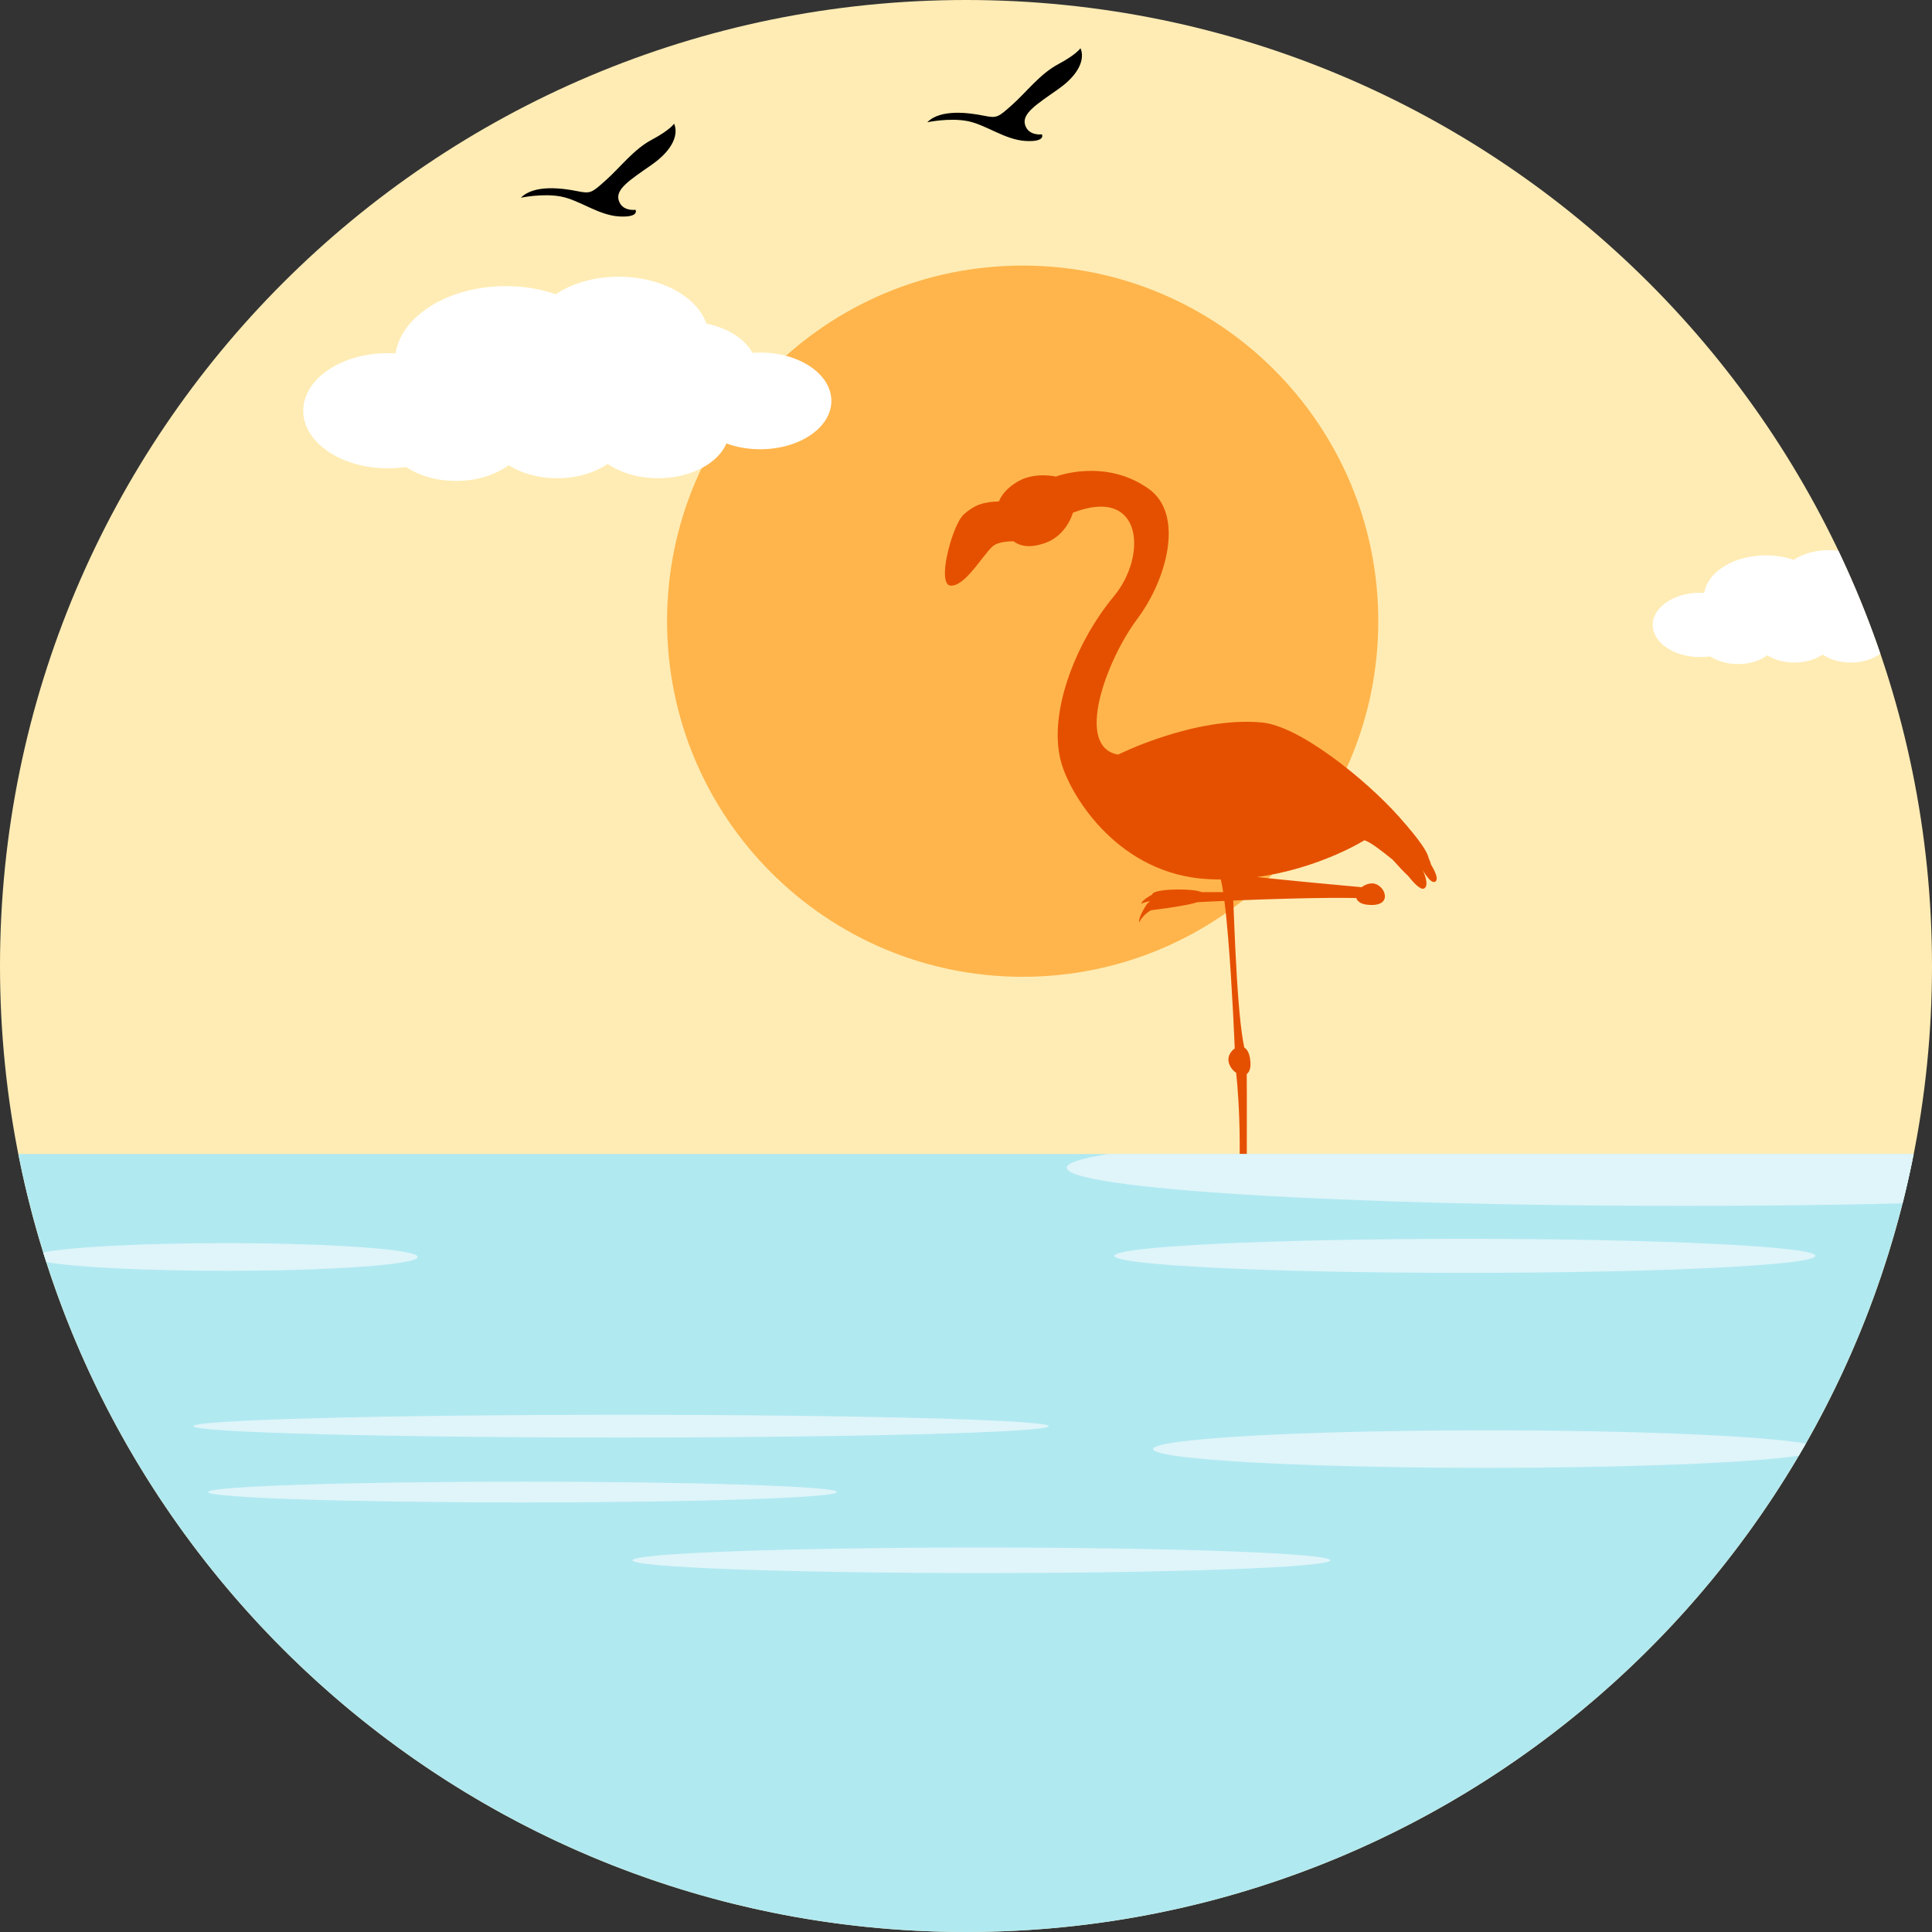 <?xml version="1.0" encoding="iso-8859-1"?>
<!-- Generator: Adobe Illustrator 19.0.0, SVG Export Plug-In . SVG Version: 6.00 Build 0)  -->
<svg version="1.1" id="Layer_1" xmlns="http://www.w3.org/2000/svg" xmlns:xlink="http://www.w3.org/1999/xlink" x="0px" y="0px"
	 viewBox="0 0 512 512" style="enable-background:new 0 0 512 512;" xml:space="preserve">
<rect x="0" y="0" width="512" height="512" fill="#333333" stroke="none"/>
<path style="fill:#FFECB4;" d="M255.997,0C397.385,0,512,114.615,512,255.997C512,397.385,397.385,512,255.997,512
	C114.615,512,0,397.385,0,255.997C0,114.615,114.615,0,255.997,0z"/>
<path style="fill:#FFFFFF;" d="M467.964,147.175c2.659,0,5.165,0.434,7.384,1.192c2.401-1.597,5.694-2.583,9.321-2.583
	c0.863,0,1.702,0.053,2.518,0.158c4.209,8.828,7.93,17.932,11.123,27.283c-1.925,1.45-4.714,2.36-7.813,2.36
	c-2.923,0-5.565-0.804-7.472-2.119c-1.908,1.315-4.549,2.119-7.472,2.119c-2.776,0-5.306-0.734-7.185-1.925
	c-1.919,1.426-4.684,2.324-7.766,2.324c-2.876,0-5.482-0.781-7.378-2.054c-0.869,0.129-1.773,0.2-2.7,0.2
	c-6.921,0-12.526-3.815-12.526-8.523s5.606-8.517,12.526-8.517c0.376,0,0.751,0.012,1.121,0.035
	C452.532,151.531,459.5,147.175,467.964,147.175z"/>
<path style="fill:#FFB54C;" d="M271.018,70.38c52.048,0,94.241,42.193,94.241,94.241s-42.193,94.241-94.241,94.241
	s-94.241-42.193-94.241-94.241S218.97,70.38,271.018,70.38z"/>
<path d="M245.742,32.402c0,0,5.794-1.244,10.642-0.317c4.854,0.933,9.914,4.96,15.391,5.271s4.338-1.755,4.338-1.755
	s-3.51,0.517-4.444-2.477c-0.927-3,2.894-5.377,8.781-9.503c5.887-4.132,7.026-8.265,5.887-10.848c0,0-1.033,1.649-5.887,4.232
	c-4.854,2.589-8.365,7.337-12.186,10.742c-3.821,3.41-4.033,3.616-7.648,2.894C257.007,29.919,249.258,28.786,245.742,32.402z"/>
<path style="fill:#E55000;" d="M312.923,335.387c0.106-0.053,0.423-0.135,0.892-0.247l0.018-0.006
	c0.311-0.07,0.681-0.153,1.104-0.241l0.035-0.006c1.244-0.264,2.888-0.564,4.426-0.816h0.012c1.156-0.182,2.254-0.335,3.093-0.411
	c1.779-0.164,3.305-0.399,4.238-0.305c2.882-24.002,1.62-41.876,0.851-49.055c-0.992-0.657-1.837-1.796-2.031-3.117
	c-0.188-1.285,0.605-2.618,1.655-3.328c-0.076-1.878-0.229-5.389-0.452-9.674l-0.006-0.123c-0.305-5.741-0.734-12.855-1.274-19.335
	l0,0l-0.006-0.117c-0.299-3.604-0.634-7.003-0.998-9.85l-0.205,0.006l-0.2,0.006l-0.194,0.012h-0.065
	c-0.798,0.035-1.538,0.07-2.213,0.1h-0.018l-0.159,0.006l-0.147,0.012l-0.153,0.006h-0.018c-0.675,0.029-1.268,0.059-1.779,0.082
	l-0.076,0.006h-0.076l-0.082,0.006h-0.082l-0.076,0.006l-0.076,0.006h-0.006l-0.599,0.029h-0.023h-0.041h-0.035l-0.029,0.006h-0.035
	h-0.035l-0.035,0.006h-0.029h-0.029h-0.035l-0.029,0.006h-0.029h-0.029l-0.023,0.006h-0.023l-0.481,0.023
	c-0.517,0.17-1.18,0.34-1.931,0.511h-0.006c-0.252,0.053-0.511,0.106-0.781,0.164l0,0l-0.182,0.035l0,0l-0.082,0.018l0,0
	c-0.217,0.041-0.446,0.082-0.669,0.123l0,0l-0.082,0.018l-0.158,0.029c-0.317,0.059-0.64,0.112-0.963,0.17l0,0l-0.076,0.012
	l-0.041,0.006l-0.117,0.023c-0.176,0.029-0.352,0.059-0.534,0.088l0,0l-0.123,0.018l-0.123,0.023
	c-0.252,0.041-0.499,0.076-0.74,0.117h-0.018l-0.147,0.023l-0.082,0.012c-0.223,0.035-0.446,0.065-0.657,0.1h-0.006
	c-1.086,0.164-2.096,0.299-2.9,0.405l-0.053,0.006c-0.293,0.041-0.558,0.076-0.787,0.106h-0.018l-0.041,0.006l-0.041,0.006h-0.035
	l-0.035,0.006l-0.035,0.006l-0.035,0.006l-0.029,0.006c-0.446,0.053-0.71,0.082-0.71,0.082c-2.131,1.062-3.193,3.193-3.193,3.193
	c-0.264-1.327,1.861-4.52,1.861-4.52c0.211-0.387,0.587-0.734,1.08-1.039c-1.274,0.123-2.407,0.64-2.407,0.64
	c0.399-1.197,2.923-2.395,2.923-2.395c0-1.72,11.364-1.679,13.078-0.669h5.735c-0.2-1.315-0.411-2.448-0.628-3.352
	c-1.168-0.006-2.354-0.035-3.551-0.106c-23.145-1.327-35.706-21.149-38.577-30.324c-3.992-12.773,3.369-32.102,13.835-44.693
	c8.799-10.589,7.713-29.267-10.906-22.082c0,0-1.585,6.111-7.584,8.112c-3.886,1.297-6.363,0.787-8.13-0.528
	c-0.27-0.012-3.862-0.082-5.482,1.28c-1.444,1.221-3.504,4.314-5.706,6.827c-1.808,2.054-3.71,3.722-5.465,3.639
	c-2.424-0.112-1.667-6.345-0.023-11.699c1.004-3.252,2.336-6.181,3.481-7.191c3.011-2.659,5.318-3.281,9.286-3.434l0.018,0.012
	c0.851-2.207,2.806-3.992,4.972-5.265c4.52-2.659,10.108-1.332,10.108-1.332s13.066-5.025,24.653,3.281
	c9.398,6.739,4.878,23.855-3.099,34.497c-7.983,10.642-16.764,33.787-5.06,35.912c0,0,20.31-10.196,38.137-8.511
	c10.149,0.957,27.841,15.432,36.352,25.012c5.647,6.345,7.537,9.386,7.813,10.895c0.299,0.622,0.517,1.209,0.605,1.696
	c1.057,1.72,2.125,3.921,1.162,4.567c-1.197,0.798-3.322-3.064-3.322-3.064s1.919,3.956,0.399,4.86
	c-0.904,0.534-2.683-1.303-4.226-3.258c-1.268-1.174-2.782-2.823-4.173-4.367c-2.876-2.313-5.929-4.737-7.478-5.124
	c0,0-11.828,7.449-28.428,9.732c1.021,0.112,2.066,0.223,3.134,0.335l0.282,0.029c0.851,0.088,1.708,0.176,2.577,0.264l0.153,0.012
	c1.221,0.129,2.454,0.252,3.686,0.37l0.123,0.012l0.98,0.1h0.012l0.335,0.029l0.182,0.023l1.509,0.147h0.018l0.305,0.029
	l0.147,0.012l1.497,0.147l0.117,0.006l0.264,0.029l0.194,0.018l0.869,0.082l0.059,0.006l0.229,0.018l0.223,0.023l0.041,0.006
	l1.914,0.176l0.1,0.012l0.2,0.018l0.194,0.018l0.053,0.006l1.538,0.141l0,0l0,0l0.153,0.012l0.153,0.018l0.147,0.012l0.082,0.006
	l1.285,0.123l0,0l0.299,0.023l0.106,0.012l0.112,0.006l0.065,0.012l1.156,0.106h0.006l0.076,0.006l0.076,0.006l0.07,0.006
	l0.076,0.006l0.07,0.006l0.076,0.012h0.07l1.591,0.147l0,0h0.018l0.041,0.006h0.041l0.041,0.006l0.041,0.006h0.041l0.041,0.006
	l0.035,0.006h0.041l0.041,0.006h0.041l0.041,0.006l0.035,0.006h0.041l0.041,0.006h0.041l0.035,0.006h0.041l0.035,0.006h0.023
	l0.352,0.035c0.775-0.605,1.779-1.015,2.835-1.004c3.129,0.035,5.653,5.694-0.112,5.717c-0.787,0.006-1.444-0.065-1.99-0.188
	l-0.012-0.006h-0.012l-0.018-0.006l-0.023-0.006l-0.023-0.006h-0.006h-0.018l-0.018-0.012h-0.023l-0.023-0.006v-0.006h-0.018
	l-0.023-0.006l-0.018-0.006l-0.023-0.006l0,0l-0.018-0.006l-0.059-0.018l-0.023-0.006l-0.018-0.006l-0.023-0.006l-0.018-0.006l0,0
	l-0.023-0.006l-0.018-0.012h-0.018l-0.018-0.012l0,0l-0.018-0.006l-0.023-0.006l-0.018-0.006l-0.018-0.006l-0.018-0.006
	l-0.018-0.006l-0.023-0.006l-0.018-0.012l-0.018-0.006l-0.018-0.006l-0.018-0.006l-0.012-0.006h-0.006l-0.018-0.012l-0.018-0.006
	l-0.018-0.006l-0.006-0.006h-0.012l-0.018-0.006l-0.018-0.012l-0.018-0.006l-0.018-0.006l-0.012-0.012l-0.018-0.006l-0.018-0.006
	l-0.006-0.006h-0.012l-0.018-0.012l-0.012-0.006l-0.018-0.006v-0.006l-0.018-0.006l-0.018-0.006l-0.012-0.012h-0.006l-0.023-0.012
	l-0.018-0.012l-0.018-0.006l-0.012-0.006l0,0l-0.018-0.012l-0.012-0.006l-0.018-0.012l-0.012-0.006l0,0l-0.018-0.012
	c-0.54-0.317-0.845-0.728-0.963-1.18l-0.646-0.012l-0.47-0.006l0,0c-0.258-0.006-0.528-0.006-0.798-0.012l0,0l-0.546-0.006l0,0
	c-0.276,0-0.558,0-0.834-0.006h-0.047h-0.147c-0.387,0-0.787,0-1.186,0h-0.117h-0.429c-0.499,0-0.992,0-1.503,0.006l0,0h-0.54
	c-0.382,0.006-0.775,0.012-1.162,0.012h-0.029l-0.405,0.006h-0.106c-0.505,0.006-1.01,0.012-1.52,0.023h-0.382h-0.041
	c-0.464,0.012-0.933,0.018-1.403,0.023l-0.018,0.006h-0.235l-1.098,0.023l-0.229,0.006l-0.288,0.006l-1.086,0.023h-0.147
	l-0.305,0.006h-0.035l-1.197,0.035h-0.217l-0.276,0.012l-0.992,0.023h-0.029l-0.258,0.006l-0.252,0.012l-1.104,0.029h-0.047
	l-0.229,0.006l-0.235,0.006h-0.018c-1.632,0.053-3.234,0.106-4.79,0.153l-0.194,0.012h-0.065l-1.057,0.035l-0.1,0.006h-0.117
	l-0.112,0.006l-0.117,0.006h-0.088l-1.045,0.041l0,0l-0.528,0.023l0,0l-1.18,0.041l0,0l-0.17,0.006l-0.065,0.006l-0.176,0.006
	h-0.065h-0.059l0,0l-0.839,0.035h-0.023l-0.035,0.006h-0.029h-0.035h-0.035l-0.029,0.006h-0.035h-0.029h-0.035h-0.029l-0.035,0.006
	h-0.029h-0.035h-0.029h-0.035l-0.029,0.006h-0.012l-0.722,0.029l0.041,0.998v0.094l0.012,0.235l0.006,0.164l0,0l0.065,1.579
	l0.012,0.247l0.006,0.282l0.047,1.18l0,0l0,0l0.018,0.329l0.006,0.176l0,0l0.047,1.15l0.006,0.135l0.018,0.37v0.006l0,0l0.059,1.503
	l0.012,0.235l0.012,0.247l0.041,0.98l0.018,0.346l0.065,1.444l0.006,0.129c0.029,0.652,0.065,1.297,0.094,1.955v0.012
	c0.428,8.687,1.051,18.079,2.025,23.615l0.006,0.006v0.012v0.006v0.006v0.012l0.012,0.029v0.012v0.006v0.012l0.006,0.006v0.006
	v0.012c0.065,0.364,0.135,0.716,0.2,1.051l0.006,0.006v0.006v0.006v0.006l0.006,0.006v0.006c0.018,0.106,0.041,0.211,0.065,0.317
	l0,0l0.006,0.012l0,0l0.012,0.012l0.012,0.006l0,0l0,0l0.018,0.012l0,0l0.023,0.012l0,0l0.012,0.012
	c0.123,0.076,0.235,0.176,0.346,0.288l0,0l0.012,0.006l0.006,0.012l0.023,0.018v0.006l0.012,0.012l0.006,0.006l0,0l0.012,0.012
	l0.006,0.006l0.006,0.006l0.012,0.018l0.006,0.006l0.012,0.012l0,0l0.012,0.012l0.012,0.012l0,0l0.006,0.012l0.012,0.012l0,0
	l0.006,0.006l0.012,0.018l0,0l0.012,0.012l0.006,0.012l0,0l0.012,0.012l0.006,0.012l0,0l0.012,0.012l0.006,0.012h0.006l0.006,0.012
	c0.182,0.241,0.34,0.534,0.481,0.886v0.006v0.006l0.006,0.006v0.012l0.006,0.006v0.006l0.006,0.006v0.012l0,0l0.006,0.006v0.012
	l0.006,0.006v0.006l0.006,0.012v0.006l0.006,0.006v0.006v0.006l0.006,0.006v0.012l0.006,0.006v0.012l0.006,0.006v0.006v0.006
	l0.006,0.006v0.012l0.006,0.006v0.006l0.006,0.012v0.006l0,0l0.006,0.012v0.006v0.012l0.006,0.006l0.006,0.012v0.006l0,0v0.012
	l0.006,0.006l0.006,0.006v0.012v0.006l0.006,0.012l0.006,0.018v0.006l0.006,0.012v0.006v0.012l0.006,0.012l0,0l0.006,0.006v0.018
	l0.006,0.006v0.012l0.006,0.012l0.006,0.018v0.006l0.006,0.012v0.006v0.012l0.006,0.006l0.006,0.023v0.006l0.006,0.012v0.006
	c0.065,0.235,0.117,0.481,0.159,0.751c0.059,0.364,0.094,0.699,0.117,1.016v-0.006c0.012,0.123,0.018,0.241,0.018,0.352l0,0
	c0.012,0.417-0.012,0.787-0.065,1.109l-0.006,0.018l0,0v0.012v0.018l-0.006,0.018v0.012l-0.006,0.012v0.006v0.018l-0.006,0.012
	v0.018l-0.006,0.018v0.012l-0.006,0.018l-0.006,0.012v0.018l-0.006,0.012v0.018v0.012l-0.006,0.018l-0.006,0.012v0.018l-0.006,0.012
	l-0.006,0.018v0.012l0,0l-0.006,0.018l-0.006,0.012v0.012l-0.006,0.018v0.006l-0.006,0.006v0.012l-0.006,0.018v0.012l-0.006,0.012
	l0,0l-0.006,0.018v0.012l-0.006,0.012l-0.006,0.018v0.012l-0.006,0.012l-0.006,0.012l-0.006,0.018v0.006v0.006l-0.006,0.012
	l-0.006,0.012v0.018l-0.006,0.012l0,0l-0.006,0.012l-0.006,0.012l-0.006,0.012v0.018h-0.006l-0.006,0.012v0.012l-0.006,0.012
	l-0.006,0.012v0.012h-0.006v0.012l-0.006,0.012l-0.006,0.012l-0.006,0.012v0.006l-0.006,0.006l-0.006,0.012v0.012l-0.006,0.018
	l-0.006,0.006l0,0l-0.006,0.012c-0.17,0.37-0.393,0.64-0.652,0.828v0.669v0.023v0.035v0.035v0.035v0.035v0.035v0.035v0.035v0.035
	v0.035v0.012l0,0l0.006,1.244v0.047v0.059v0.059v0.059v0.053l0.006,1.215l0,0v0.376l0,0l0.006,1.385l0,0v0.364l0,0v1.033l0,0v0.358
	v0.012l0,0v1.268l0,0v0.17v0.159v0.164v0.035v0.792v0.07v0.194v0.188v0.059l0,0v1.098l0,0v0.481l0,0v1.25l0,0v0.235v0.223v1.01
	v0.229v0.258v0.041v0.487v0.023v0.293v0.117l-0.006,1.033l0,0v0.376v0.023v0.904v0.17v0.288v1.409l-0.006,0.205v0.293v0.787v0.123
	v0.37l-0.006,1.162v0.323v0.229l0,0v0.569v0.364l-0.006,0.182l-0.006,1.996v0.147v0.27v1.098l0,0l-0.006,0.305v0.112v0.828l0,0
	l-0.006,0.481v0.023l0,0v0.945v0.117v0.352l-0.006,1.156v0.006l-0.006,0.411v1.139l-0.006,0.47v0.023v1.027l-0.006,0.405v0.053
	l-0.006,1.016v0.258l0,0l-0.006,1.303l0,0v0.235v0.182l0,0l-0.006,1.462v0.094v0.305l0,0l-0.006,0.781l-0.006,0.399v0.094
	l-0.006,1.514v0.041v0.446l-0.006,1.115l-0.006,0.387v0.065l-0.006,1.403v0.382v0.059l-0.006,0.822v0.317v0.041l-0.018,2.078
	c0.059,0.023,0.112,0.059,0.17,0.106c0.053,0.053,0.106,0.094,0.158,0.147l0,0l0.012,0.006l0,0l0,0h0.006l0.006,0.006v0.006h0.006
	l0,0l0.006,0.006l0,0l0.006,0.006l0,0l0,0l0.006,0.006l0.006,0.006h0.006v0.006l0,0l0.006,0.006l0.012,0.006l0.006,0.006
	l0.006,0.006l0,0l0,0l0.006,0.006v0.006h0.006l0,0l0.006,0.006h0.006v0.006h0.006l0,0l0.006,0.006l0.006,0.006l0,0l0,0l0.006,0.006
	l0,0l0.006,0.006l0.006,0.006l0,0l0,0l0.006,0.006l0.006,0.006l0,0l0,0l0.006,0.006l0.006,0.006l0,0h0.006v0.006h0.006l0.006,0.006
	l0,0v0.006h0.006l0.006,0.006l0,0l0,0l0.006,0.006h0.006v0.006l0,0l0.006,0.006h0.006v0.006h0.006l0,0l0.006,0.006v0.006h0.006l0,0
	l0.006,0.006l0.006,0.006l0,0l0.006,0.006l0,0l0.006,0.006c0.159,0.147,0.311,0.293,0.458,0.434l0,0
	c0.088,0.088,0.17,0.17,0.252,0.252l0,0c0.153,0.164,0.305,0.329,0.446,0.493l0,0c0.07,0.076,0.141,0.159,0.205,0.235l0,0
	c0.176,0.211,0.335,0.411,0.487,0.616h0.006c0.041,0.053,0.082,0.112,0.117,0.164l0,0c0.704,0.957,1.156,1.837,1.444,2.489v0.006
	l0.006,0.006l0,0v0.006l0,0v0.006h0.006v0.006l0,0l0.006,0.006v0.006l0,0v0.006l0,0h0.006v0.006l0,0v0.006v0.006h0.006v0.006l0,0
	l0.006,0.006v0.006l0,0l0,0v0.006l0.006,0.006l0,0v0.006v0.006h0.006v0.006l0,0l0,0l0.006,0.006v0.006l0,0v0.006l0.006,0.006v0.006
	v0.006h0.006v0.006l0,0v0.006l0,0l0.006,0.006l0,0v0.006l0.006,0.006l0,0v0.006l0,0v0.006h0.006v0.006v0.006l0,0h0.006v0.006l0,0
	v0.006c0.241,0.581,0.329,0.939,0.329,0.939c0.886,0.886,0.933,2.436,0.933,2.436c0-0.382-1.121-1.514-1.919-2.189
	c-1.861-0.317-10.56-1.726-14.27-1.133c-1.462,0.399-1.996,1.332-2.26,1.861c0,0,0.088-0.851,0.464-1.602
	c-1.421-3.328-3.669-4.314-4.344-4.543c-0.317-0.059-0.511-0.106-0.511-0.106c-1.197,0.399-2.659,0.663-2.659,0.663
	C310.528,336.455,312.389,335.657,312.923,335.387z M345.853,235.37L345.853,235.37l0.364,0.047l0,0l8.353,1.004h-27.829v-0.012
	v-0.029l0,0c-0.012-0.293-0.029-0.575-0.041-0.845l0,0l-0.018-0.44l0,0c-0.018-0.399-0.041-0.769-0.059-1.092v-0.012l-0.023-0.423
	v-0.035c-0.012-0.176-0.023-0.335-0.035-0.481l2.9,0.352l0.17,0.018l0.223,0.029l1.479,0.176l0.335,0.041l0.141,0.018l0,0
	l1.591,0.194l0.141,0.012l0.405,0.047l0,0l1.467,0.182l0,0l0.352,0.041l0,0l2.031,0.241l0.076,0.012l0.305,0.035l0.059,0.012l0,0
	l1.79,0.211l0,0l0.376,0.047l0,0l1.503,0.182l0,0l0.517,0.059l0,0l1.35,0.164l0,0l0.252,0.029l0,0L345.853,235.37z M325.479,248.607
	L325.479,248.607L325.479,248.607z"/>
<path style="fill:#FFFFFF;" d="M134.056,75.827c4.76,0,9.251,0.769,13.231,2.137c4.303-2.87,10.196-4.637,16.7-4.637
	c11.264,0,20.703,5.3,23.227,12.432c5.629,1.145,10.143,4.038,12.203,7.748c0.675-0.053,1.362-0.076,2.06-0.076
	c10.401,0,18.842,5.735,18.842,12.814c0,7.073-8.441,12.808-18.842,12.808c-3.246,0-6.298-0.552-8.957-1.532
	c-2.289,5.324-9.521,9.21-18.091,9.21c-5.236,0-9.967-1.45-13.389-3.798c-3.416,2.348-8.153,3.798-13.389,3.798
	c-4.972,0-9.503-1.315-12.873-3.451c-3.446,2.559-8.394,4.168-13.906,4.168c-5.16,0-9.826-1.403-13.225-3.686
	c-1.556,0.235-3.176,0.352-4.831,0.352c-12.403,0-22.452-6.833-22.452-15.262s10.049-15.262,22.452-15.262
	c0.669,0,1.344,0.023,2.002,0.065C106.415,83.628,118.894,75.827,134.056,75.827z"/>
<path d="M138.048,52.4c0,0,5.794-1.239,10.636-0.311c4.86,0.927,9.92,4.96,15.397,5.271c5.477,0.305,4.338-1.761,4.338-1.761
	s-3.51,0.522-4.443-2.477c-0.927-2.994,2.894-5.377,8.781-9.497c5.887-4.132,7.026-8.265,5.887-10.853c0,0-1.033,1.655-5.887,4.238
	c-4.854,2.583-8.365,7.337-12.186,10.736c-3.821,3.416-4.033,3.622-7.648,2.9C149.312,49.917,141.564,48.785,138.048,52.4z"/>
<path style="fill:#B1E9F1;" d="M4.86,305.826h502.274C483.948,423.359,380.333,512,255.997,512
	C131.667,512,28.046,423.359,4.86,305.826z"/>
<g>
	<path style="fill:#DFF5F9;" d="M293.676,305.826h213.458c-0.869,4.402-1.843,8.77-2.935,13.09
		c-18.062,0.423-37.649,0.657-58.124,0.657c-90.238,0-163.382-4.52-163.382-10.102C282.693,308.186,286.585,306.953,293.676,305.826
		z"/>
	<path style="fill:#DFF5F9;" d="M388.228,328.302c51.303,0,92.885,2.013,92.885,4.508c0,2.495-41.582,4.514-92.885,4.514
		c-51.297,0-92.879-2.019-92.879-4.514C295.349,330.316,336.931,328.302,388.228,328.302z M478.565,382.563
		c-0.616,1.08-1.25,2.154-1.878,3.228c-12.673,1.872-44.905,3.205-82.677,3.205c-48.831,0-88.418-2.225-88.418-4.972
		s39.586-4.972,88.418-4.972C433.819,379.053,467.477,380.532,478.565,382.563z M12.268,334.46
		c-0.276-0.845-0.558-1.691-0.822-2.542c6.879-1.438,25.886-2.471,48.256-2.471c28.17,0,51.009,1.644,51.009,3.663
		c0,2.025-22.84,3.663-51.009,3.663C38.166,336.772,19.746,335.816,12.268,334.46z M164.591,374.932
		c62.596,0,113.341,1.35,113.341,3.011c0,1.661-50.745,3.011-113.341,3.011s-113.341-1.35-113.341-3.011
		C51.25,376.283,101.995,374.932,164.591,374.932z M138.488,392.66c46.026,0,83.335,1.233,83.335,2.747
		c0,1.52-37.309,2.753-83.335,2.753c-46.02,0-83.329-1.233-83.329-2.753C55.159,393.892,92.468,392.66,138.488,392.66z
		 M260.071,410.111c51.062,0,92.462,1.514,92.462,3.387c0,1.867-41.4,3.381-92.462,3.381s-92.456-1.514-92.456-3.381
		C167.614,411.625,209.009,410.111,260.071,410.111z"/>
</g>
<g>
</g>
<g>
</g>
<g>
</g>
<g>
</g>
<g>
</g>
<g>
</g>
<g>
</g>
<g>
</g>
<g>
</g>
<g>
</g>
<g>
</g>
<g>
</g>
<g>
</g>
<g>
</g>
<g>
</g>
</svg>
